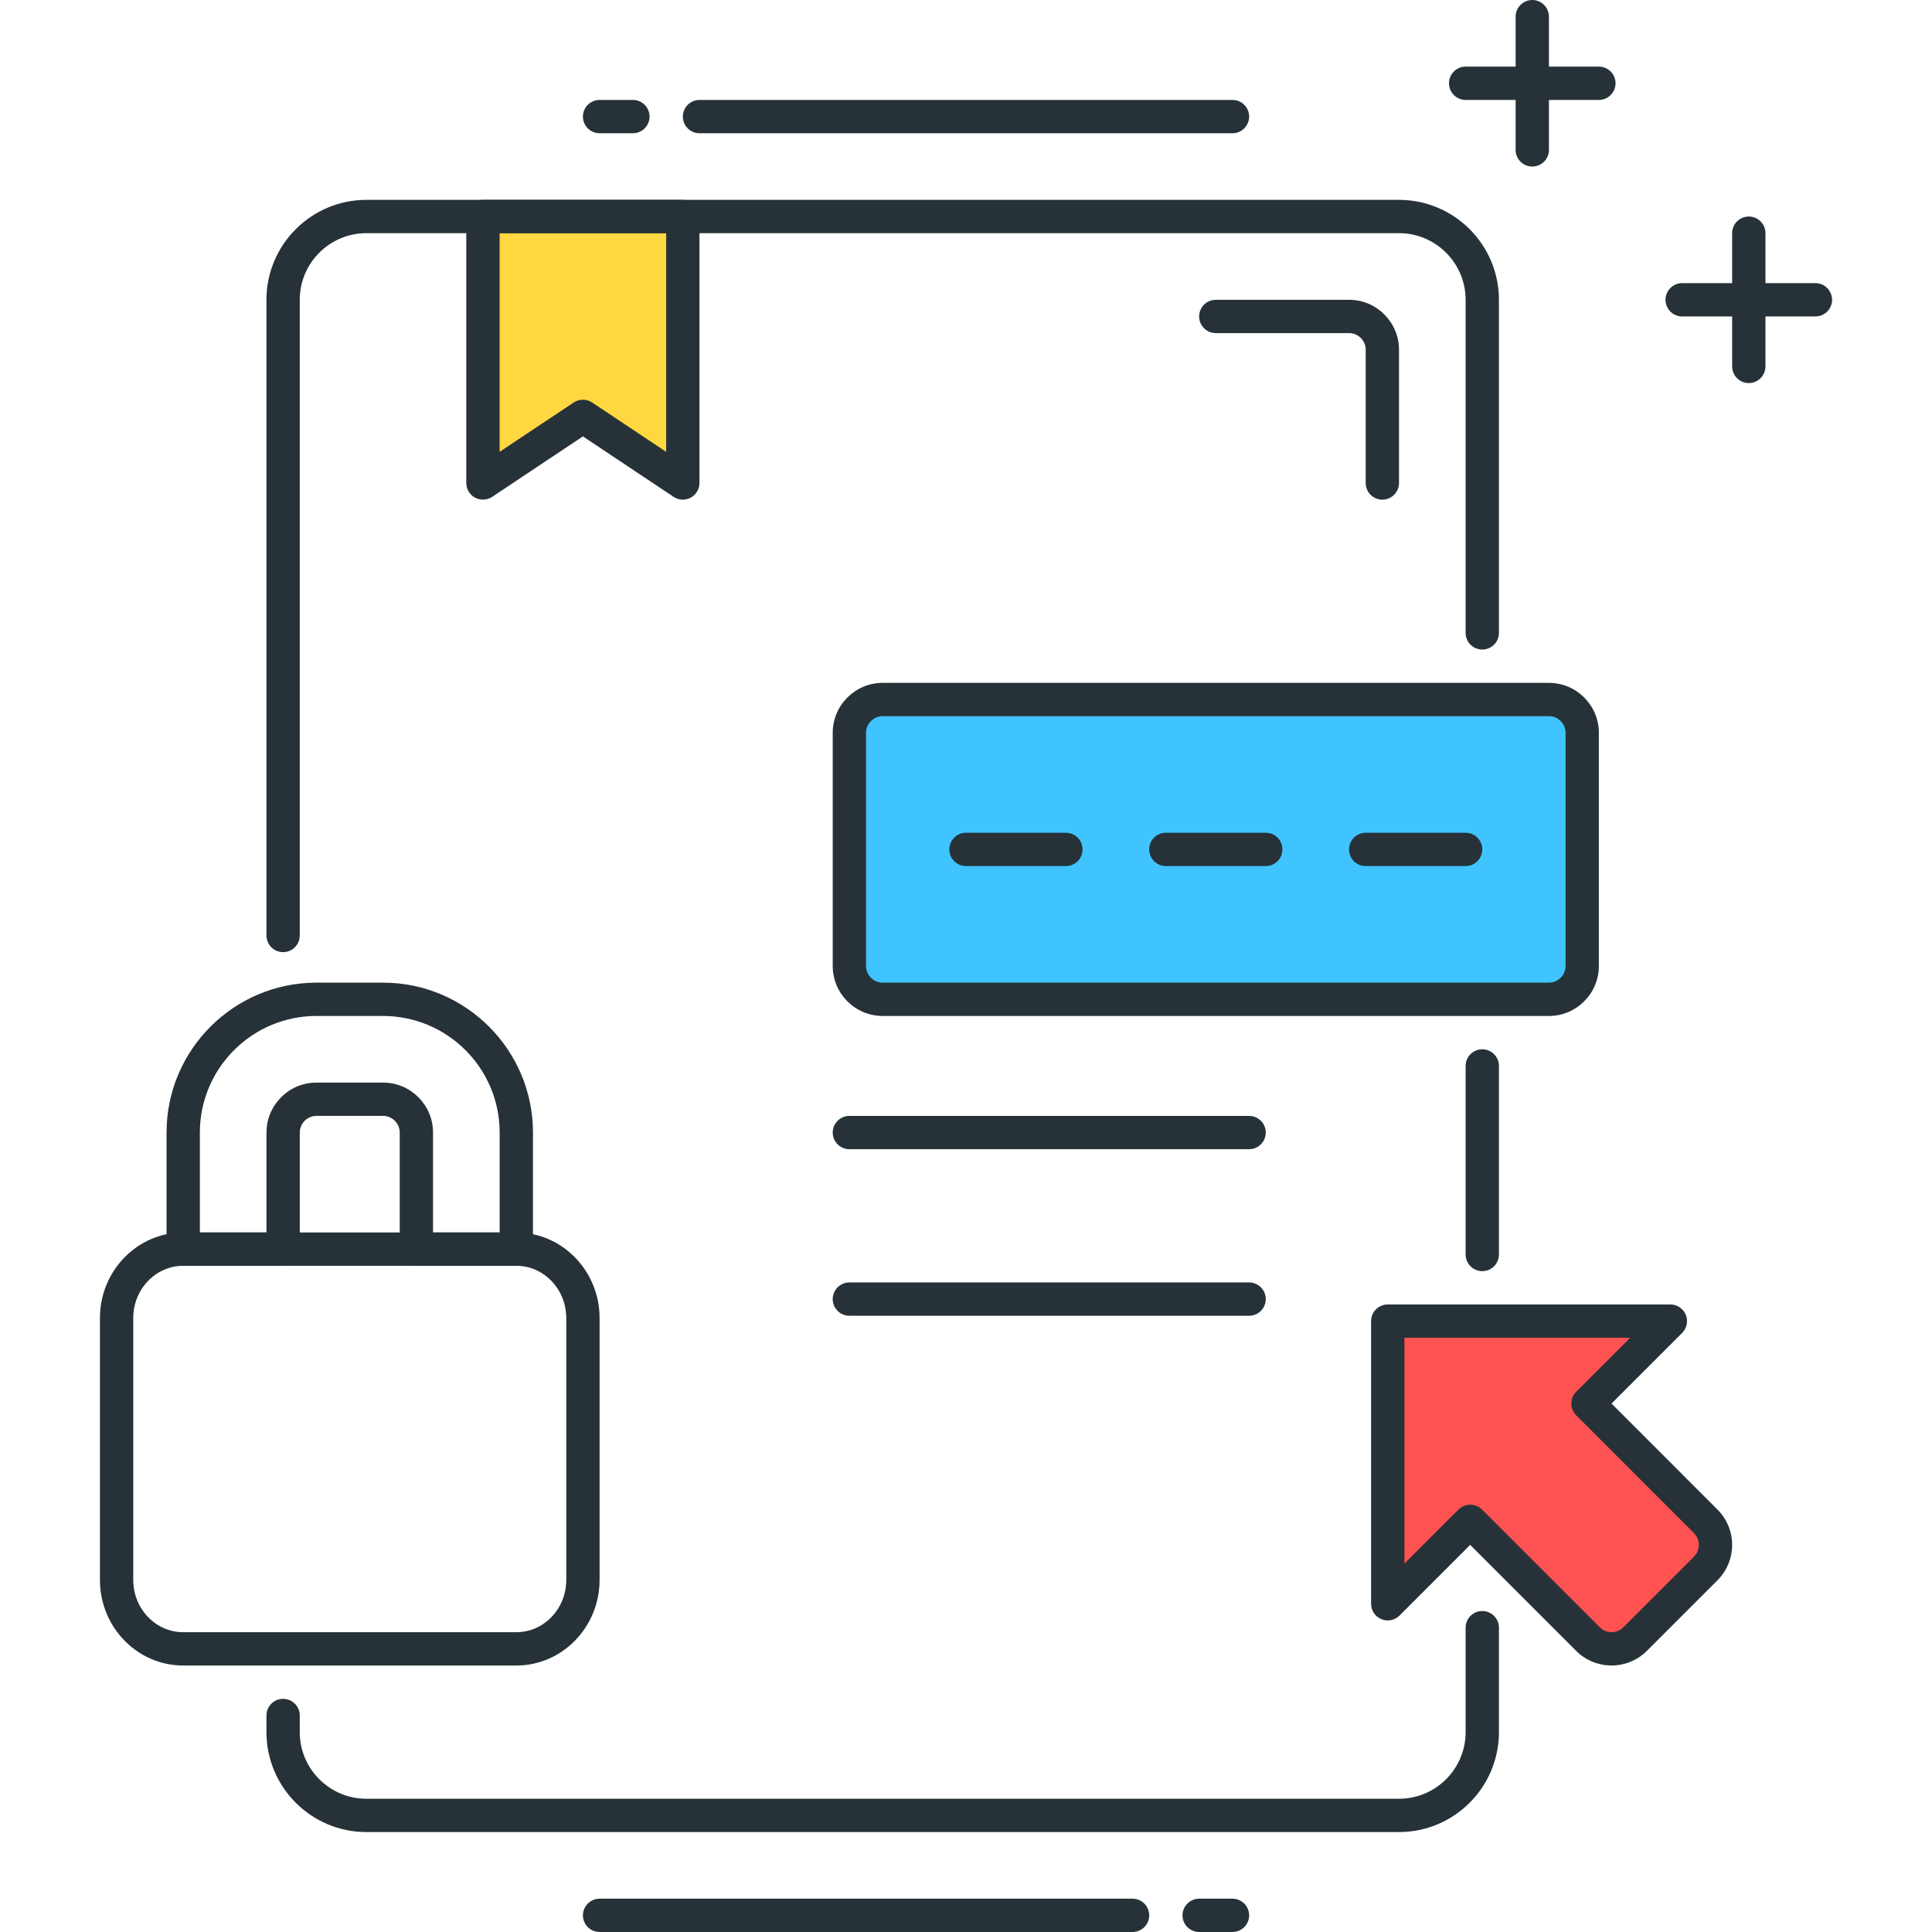 <?xml version="1.0" encoding="iso-8859-1"?>
<!-- Generator: Adobe Illustrator 19.0.0, SVG Export Plug-In . SVG Version: 6.00 Build 0)  -->
<svg version="1.1" id="Capa_1" xmlns="http://www.w3.org/2000/svg" xmlns:xlink="http://www.w3.org/1999/xlink" x="0px" y="0px"
	 viewBox="0 0 464 464" style="enable-background:new 0 0 464 464;" xml:space="preserve">
<g>
	<path style="fill:#263238;" d="M299.992,276h-96c-2.208,0-4-1.792-4-4s1.792-4,4-4h96c2.208,0,4,1.792,4,4S302.2,276,299.992,276z"
		/>
	<path style="fill:#263238;" d="M299.992,316h-96c-2.208,0-4-1.792-4-4s1.792-4,4-4h96c2.208,0,4,1.792,4,4S302.2,316,299.992,316z"
		/>
</g>
<path style="fill:#FF5252;" d="M333.288,317.288v67.88l19.8-19.8l28.288,28.288c3.128,3.128,8.192,3.128,11.312,0l16.968-16.968
	c3.128-3.128,3.128-8.192,0-11.312l-28.288-28.288l19.8-19.8L333.288,317.288L333.288,317.288z"/>
<path style="fill:#263238;" d="M387.032,399.992c-3.072,0-6.152-1.168-8.488-3.504l-25.456-25.456L336.12,388
	c-1.152,1.152-2.872,1.488-4.36,0.864c-1.496-0.616-2.472-2.08-2.472-3.696v-67.88c0-2.208,1.792-4,4-4h67.88
	c1.616,0,3.08,0.976,3.696,2.472s0.272,3.216-0.864,4.36l-16.968,16.968l25.456,25.464c4.68,4.68,4.68,12.288,0,16.968
	l-16.968,16.968C393.176,398.824,390.104,399.992,387.032,399.992z M353.096,361.376c1.024,0,2.048,0.392,2.832,1.168l28.28,28.28
	c1.56,1.56,4.096,1.56,5.656,0l16.968-16.968c1.56-1.56,1.56-4.096,0-5.656l-28.28-28.288c-1.56-1.56-1.56-4.096,0-5.656
	l12.968-12.968h-54.224v54.224l12.976-12.968C351.048,361.768,352.072,361.376,353.096,361.376z"/>
<polygon style="fill:#FFD740;" points="163.992,116 139.992,100 115.992,116 115.992,52 163.992,52 "/>
<g>
	<path style="fill:#263238;" d="M163.992,120c-0.776,0-1.544-0.224-2.216-0.672l-21.784-14.52l-21.784,14.52
		c-1.232,0.816-2.808,0.888-4.112,0.192c-1.296-0.696-2.112-2.048-2.112-3.52V52c0-2.208,1.792-4,4-4h48c2.208,0,4,1.792,4,4v64
		c0,1.48-0.816,2.832-2.112,3.52C165.288,119.84,164.64,120,163.992,120z M139.992,96c0.776,0,1.544,0.224,2.216,0.672
		l17.784,11.848V56h-40v52.52l17.784-11.848C138.448,96.224,139.216,96,139.992,96z"/>
	<path style="fill:#263238;" d="M124,400H44c-11.032,0-20-9.216-20-20.552V316.56C24,305.216,32.968,296,44,296h80
		c11.032,0,20,9.216,20,20.552v62.888C144,390.784,135.032,400,124,400z M44,304c-6.616,0-12,5.632-12,12.552v62.888
		c0,6.928,5.384,12.56,12,12.56h80c6.616,0,12-5.632,12-12.552V316.56c0-6.928-5.384-12.56-12-12.56H44z"/>
	<path style="fill:#263238;" d="M124,304h-24c-2.208,0-4-1.792-4-4v-28c0-2.2-1.8-4-4-4H76c-2.2,0-4,1.8-4,4v28c0,2.208-1.792,4-4,4
		H44c-2.208,0-4-1.792-4-4v-28c0-19.848,16.152-36,36-36h16c19.848,0,36,16.152,36,36v28C128,302.208,126.208,304,124,304z M104,296
		h16v-24c0-15.44-12.56-28-28-28H76c-15.44,0-28,12.56-28,28v24h16v-24c0-6.616,5.384-12,12-12h16c6.616,0,12,5.384,12,12V296z"/>
</g>
<path style="fill:#40C4FF;" d="M371.992,240h-160c-4.416,0-8-3.584-8-8v-56c0-4.416,3.584-8,8-8h160c4.416,0,8,3.584,8,8v56
	C379.992,236.416,376.416,240,371.992,240z"/>
<g>
	<path style="fill:#263238;" d="M371.992,244h-160c-6.616,0-12-5.384-12-12v-56c0-6.616,5.384-12,12-12h160c6.616,0,12,5.384,12,12
		v56C383.992,238.616,378.608,244,371.992,244z M211.992,172c-2.2,0-4,1.8-4,4v56c0,2.2,1.8,4,4,4h160c2.2,0,4-1.8,4-4v-56
		c0-2.2-1.8-4-4-4H211.992z"/>
	<path style="fill:#263238;" d="M355.992,305.288c-2.208,0-4-1.792-4-4V256c0-2.208,1.792-4,4-4s4,1.792,4,4v45.288
		C359.992,303.504,358.2,305.288,355.992,305.288z"/>
	<path style="fill:#263238;" d="M335.992,440h-248c-13.232,0-24-10.768-24-24v-4c0-2.208,1.792-4,4-4s4,1.792,4,4v4
		c0,8.824,7.176,16,16,16h248c8.824,0,16-7.176,16-16v-25.088c0-2.208,1.792-4,4-4s4,1.792,4,4V416
		C359.992,429.232,349.224,440,335.992,440z"/>
	<path style="fill:#263238;" d="M67.992,228.672c-2.208,0-4-1.792-4-4V72c0-13.232,10.768-24,24-24h248c13.232,0,24,10.768,24,24v80
		c0,2.208-1.792,4-4,4s-4-1.792-4-4V72c0-8.824-7.176-16-16-16h-248c-8.824,0-16,7.176-16,16v152.672
		C71.992,226.88,70.2,228.672,67.992,228.672z"/>
	<path style="fill:#263238;" d="M255.992,208h-24c-2.208,0-4-1.792-4-4s1.792-4,4-4h24c2.208,0,4,1.792,4,4S258.2,208,255.992,208z"
		/>
	<path style="fill:#263238;" d="M303.992,208h-24c-2.208,0-4-1.792-4-4s1.792-4,4-4h24c2.208,0,4,1.792,4,4S306.2,208,303.992,208z"
		/>
	<path style="fill:#263238;" d="M351.992,208h-24c-2.208,0-4-1.792-4-4s1.792-4,4-4h24c2.208,0,4,1.792,4,4S354.2,208,351.992,208z"
		/>
	<path style="fill:#263238;" d="M152,32h-8c-2.208,0-4-1.792-4-4s1.792-4,4-4h8c2.208,0,4,1.792,4,4S154.208,32,152,32z"/>
	<path style="fill:#263238;" d="M296,32H168c-2.208,0-4-1.792-4-4s1.792-4,4-4h128c2.208,0,4,1.792,4,4S298.208,32,296,32z"/>
	<path style="fill:#263238;" d="M296,464h-8c-2.208,0-4-1.792-4-4s1.792-4,4-4h8c2.208,0,4,1.792,4,4S298.208,464,296,464z"/>
	<path style="fill:#263238;" d="M272,464H144c-2.208,0-4-1.792-4-4s1.792-4,4-4h128c2.208,0,4,1.792,4,4S274.208,464,272,464z"/>
	<path style="fill:#263238;" d="M384,24h-32c-2.208,0-4-1.792-4-4s1.792-4,4-4h32c2.208,0,4,1.792,4,4S386.208,24,384,24z"/>
	<path style="fill:#263238;" d="M368,40c-2.208,0-4-1.792-4-4V4c0-2.208,1.792-4,4-4s4,1.792,4,4v32C372,38.208,370.208,40,368,40z"
		/>
	<path style="fill:#263238;" d="M436,76h-32c-2.208,0-4-1.792-4-4s1.792-4,4-4h32c2.208,0,4,1.792,4,4S438.208,76,436,76z"/>
	<path style="fill:#263238;" d="M420,92c-2.208,0-4-1.792-4-4V56c0-2.208,1.792-4,4-4s4,1.792,4,4v32C424,90.208,422.208,92,420,92z
		"/>
	<path style="fill:#263238;" d="M331.992,120c-2.208,0-4-1.792-4-4V84c0-2.2-1.8-4-4-4h-32c-2.208,0-4-1.792-4-4s1.792-4,4-4h32
		c6.616,0,12,5.384,12,12v32C335.992,118.208,334.2,120,331.992,120z"/>
</g>
<g>
</g>
<g>
</g>
<g>
</g>
<g>
</g>
<g>
</g>
<g>
</g>
<g>
</g>
<g>
</g>
<g>
</g>
<g>
</g>
<g>
</g>
<g>
</g>
<g>
</g>
<g>
</g>
<g>
</g>
</svg>
